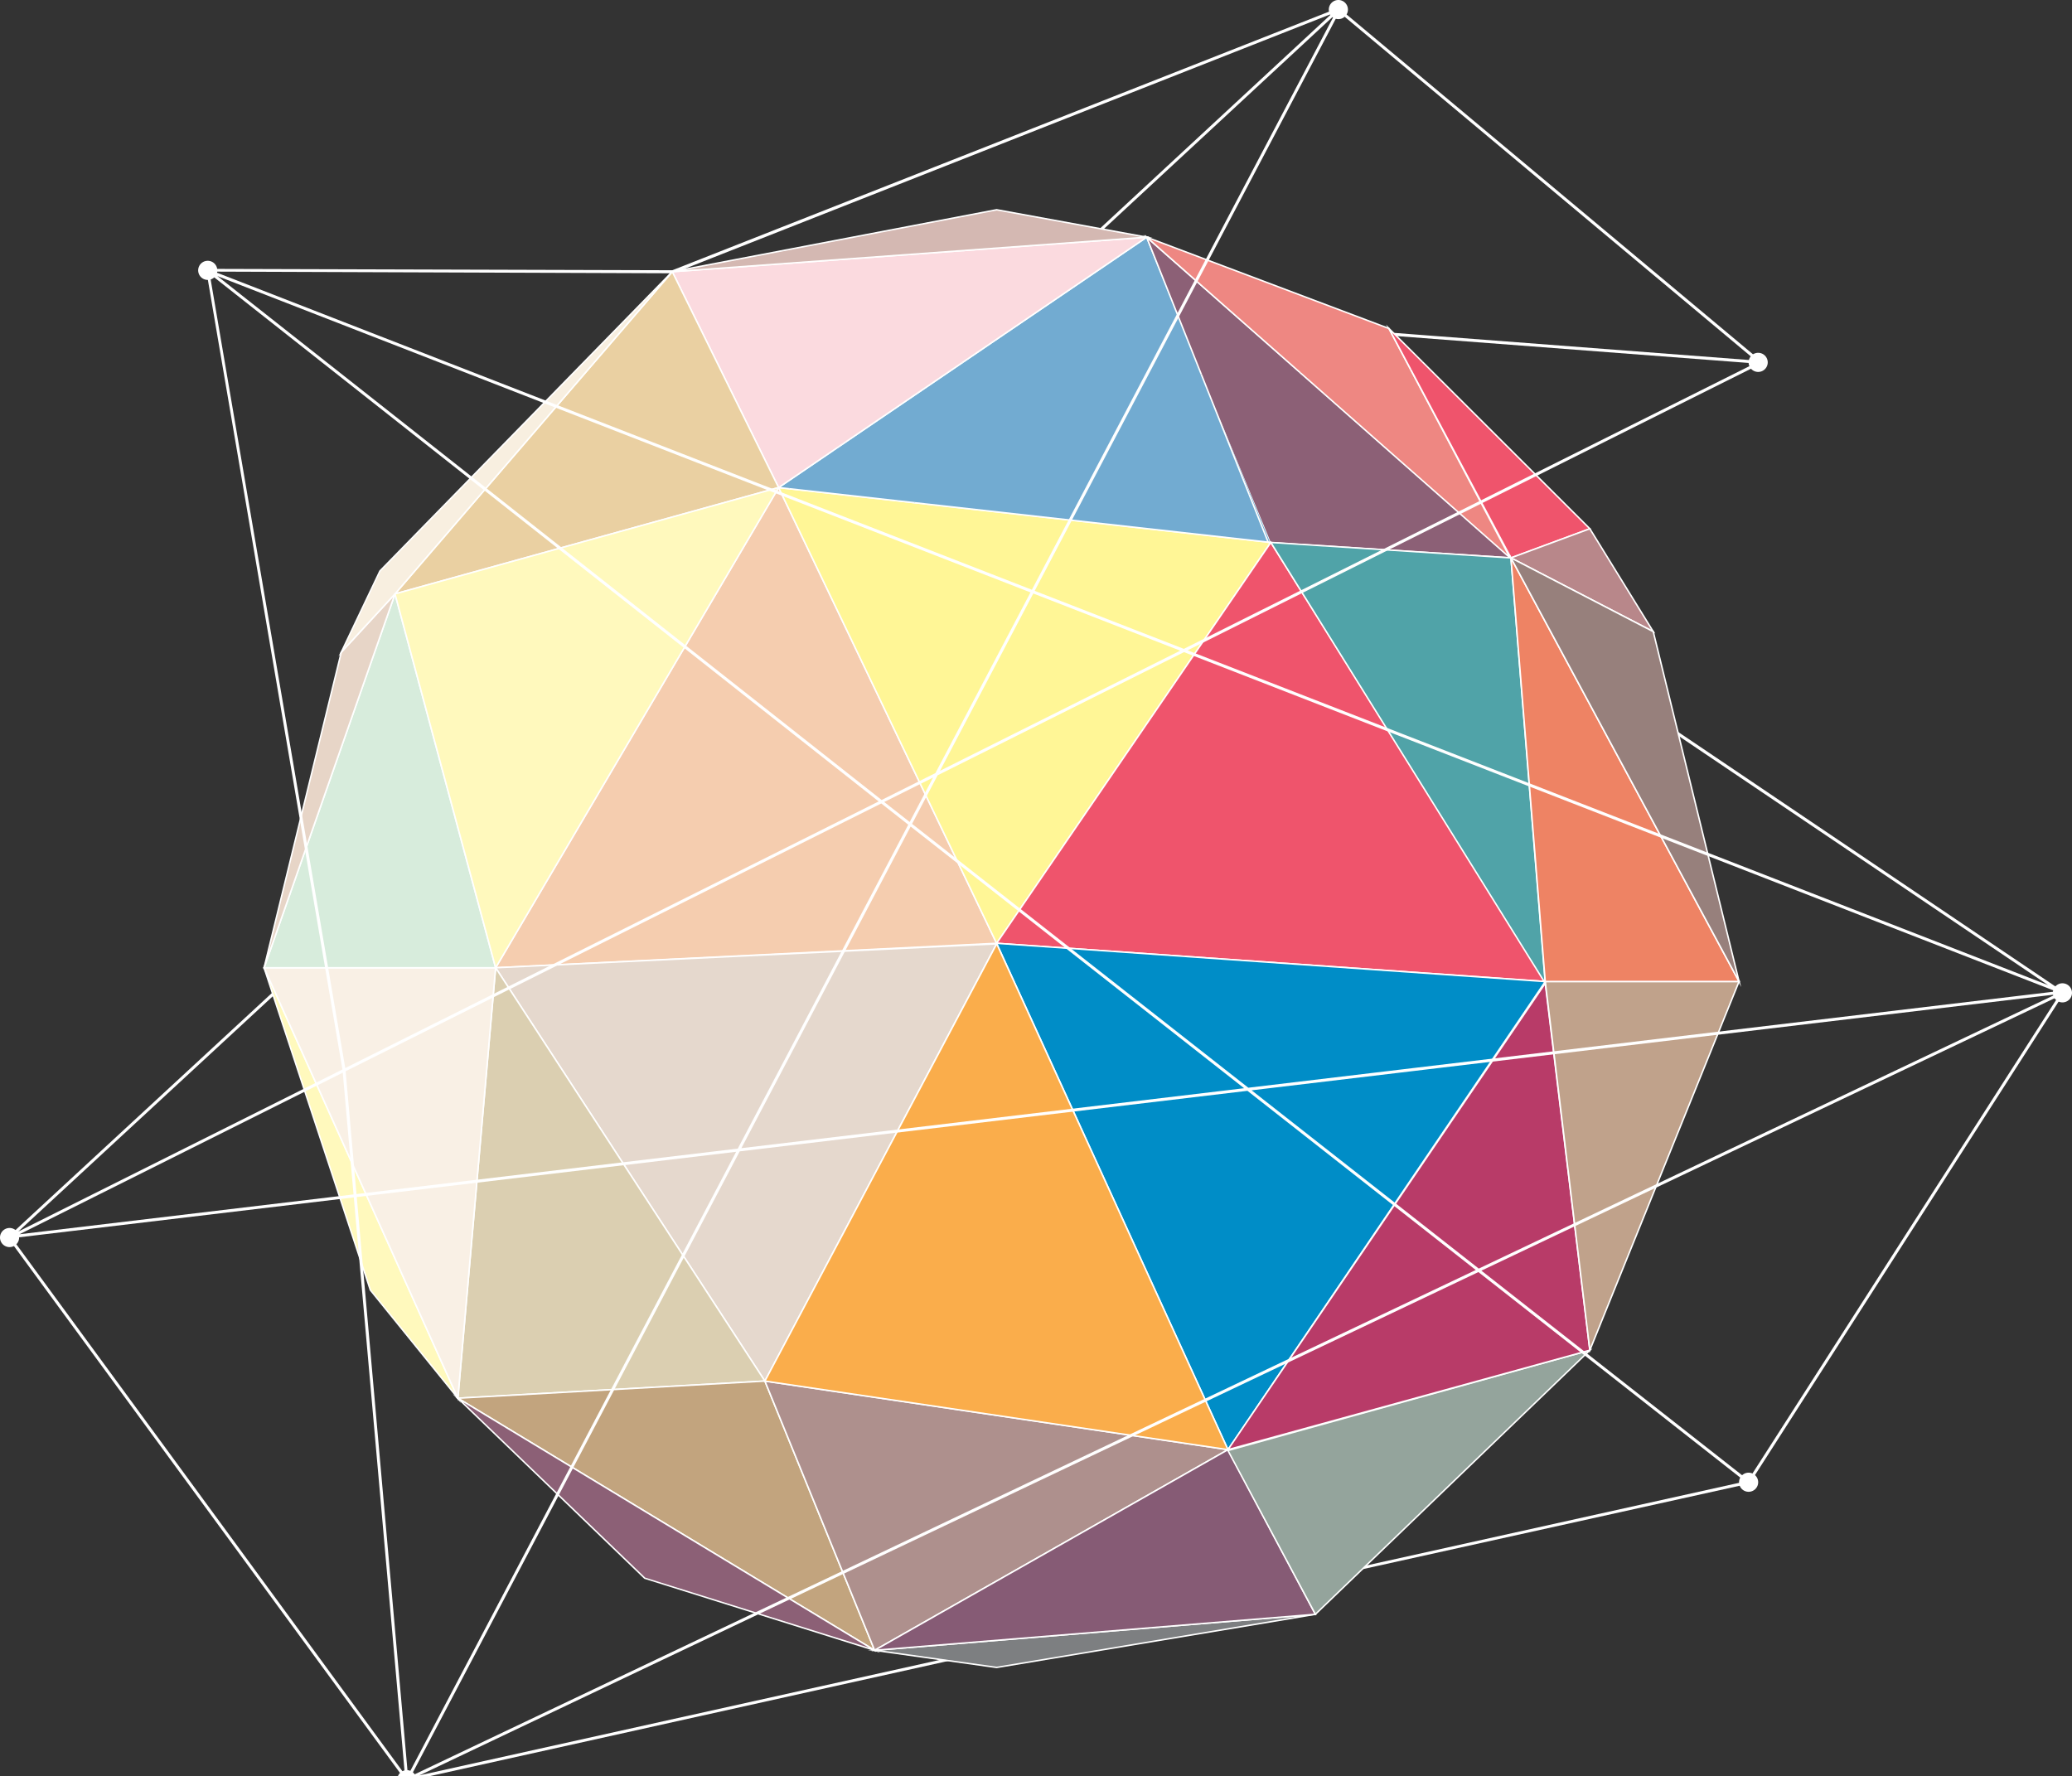 <svg id="bola" xmlns="http://www.w3.org/2000/svg" viewBox="0 0 695.581 596.284"><rect x="0" y="0" width="695.581" height="596.284" fill="#333333" stroke="none"/><title>bola</title><g id="triangulos_grupo"><g id="triangulos"><polygon points="261.383 163.689 166.383 324.903 334.567 316.688 261.383 163.689" fill="#f5cdaf"/><path d="M165.933,325.175l95.474-162.017.203.423,73.346,153.338-.376.018Zm95.428-160.954L166.834,324.63l167.345-8.174Z" fill="#fff"/><polygon points="334.567 316.688 426.625 182.114 261.383 163.689 334.567 316.688" fill="#fff696"/><path d="M334.528,317.187l-.187-.392-73.378-153.404.448.05,165.656,18.471-.235.343ZM261.803,163.988l72.802,152.201,91.579-133.873Z" fill="#fff"/><path d="M403.306,125.695c.175.127.352.255.527.382l-.156-.385C403.553,125.694,403.43,125.694,403.306,125.695Z" fill="#e5e6e7"/><path d="M420.207,166.333l-16.373-40.255c-.175-.128-.352-.255-.527-.382.124-.002.247-.001.371-.003l-18.734-46.063-47.698,32.45-4.414,3.003-9.745,6.63L281.855,149.762l-20.472,13.927,3.478.388,36.628,4.084,5.548.619,119.588,13.335Z" fill="#72abd1"/><path d="M284.256,147.827q-2.345,1.887-4.686,3.793l43.89-29.859c-.249-.032-.498-.062-.748-.096Z" fill="#fff"/><path d="M260.684,163.863l3.926.438c.168-.15.337-.296.505-.446l-3.032-.338,17.487-11.896q2.342-1.905,4.686-3.793l-23.013,15.656Z" fill="#fff"/><path d="M306.774,169.002c.172-.149.347-.295.518-.445l-5.583-.623c-.146.153-.296.301-.442.453Z" fill="#fff"/><path d="M264.609,164.3l36.658,4.087c.146-.152.296-.3.442-.453l-36.595-4.08C264.947,164.004,264.777,164.15,264.609,164.3Z" fill="#fff"/><path d="M426.236,181.819l-118.943-13.262c-.171.15-.346.296-.518.445L426.598,182.363l.417.046-6.473-15.915c-.224-.107-.447-.218-.671-.324Z" fill="#fff"/><path d="M403.409,125.695l.043.106q.381.278.767.556l-.272-.666C403.767,125.692,403.587,125.693,403.409,125.695Z" fill="#fff"/><path d="M419.872,166.171c.224.105.447.216.671.324l-16.324-40.138q-.385-.278-.767-.556Z" fill="#fff"/><path d="M337.342,112.316c-.068-.155-.132-.31-.204-.466l-4.418,3.006c.079.15.155.301.221.454Z" fill="#fff"/><path d="M323.459,121.76l9.481-6.45c-.066-.153-.142-.304-.221-.454l-10.008,6.809C322.961,121.698,323.21,121.728,323.459,121.76Z" fill="#fff"/><path d="M403.409,125.695c.179-.002.358-.003.538-.005l-18.773-46.154-.116-.287-47.92,32.601c.072.156.136.31.204.466l47.486-32.305Z" fill="#fff"/><polygon points="225.686 91.217 228.489 96.908 260.336 161.562 261.383 163.688 281.864 149.755 323.084 121.712 332.83 115.083 337.244 112.079 384.943 79.63 225.686 91.217" fill="#fbdadf"/><path d="M228.816,97.007c-.219-.066-.435-.134-.655-.199l31.99,64.944c.124-.126.244-.256.369-.382Z" fill="#fff"/><path d="M261.286,164.057l18.294-12.445q2.342-1.905,4.688-3.793l-22.787,15.502-.96-1.949c-.125.125-.245.256-.369.382l1.008,2.046Z" fill="#fff"/><path d="M284.267,147.818q-2.346,1.887-4.688,3.793l43.879-29.851c-.249-.033-.498-.062-.748-.096Z" fill="#fff"/><path d="M337.342,112.315c-.069-.155-.132-.31-.205-.465l-4.418,3.005c.078.15.155.301.221.455Z" fill="#fff"/><path d="M323.458,121.76,332.94,115.31c-.066-.153-.143-.304-.221-.455l-10.009,6.809C322.96,121.698,323.209,121.728,323.458,121.76Z" fill="#fff"/><path d="M225.667,90.967l-.37.027,2.864,5.814c.219.065.436.133.655.199l-2.743-5.568,157.959-11.492L337.137,111.85c.072.155.136.31.205.465L385.853,79.313Z" fill="#fff"/><polygon points="384.943 79.63 334.567 70.421 225.686 91.217 384.943 79.63" fill="#d4b8b2"/><path d="M225.639,90.971l.065.495,161.215-11.729-52.307-9.562-.046-.008Zm157.329-11.448L229.958,90.655l104.61-19.98Z" fill="#fff"/><path d="M467.014,184.738,504.855,187.145C492.945,181.153,480.448,177.828,467.014,184.738Z" fill="#d4d5d6"/><path d="M403.307,125.696l-.022-.017.007.017Z" fill="#d4d5d6"/><path d="M507.948,187.592,384.943,79.63l18.342,46.05c.008.005,23.334,56.429,23.341,56.435Z" fill="#8c6076"/><path d="M403.664,125.954c-.118-.086-.238-.172-.355-.258-.096.001-.19.002-.285.003l15.956,40.06c.22.102.44.199.659.303Z" fill="#fff"/><path d="M403.56,125.694c-.084.001-.168.002-.252.002.117.086.237.172.355.258Z" fill="#fff"/><path d="M425.937,181.875l-6.299-15.813c-.22-.103-.44-.201-.659-.303l6.552,16.448.059.147,40.981,2.607c.297-.157.592-.297.887-.444Z" fill="#fff"/><path d="M504.292,186.859l-36.835-2.343c-.295.147-.59.287-.887.444l38.847,2.471C505.042,187.24,504.668,187.045,504.292,186.859Z" fill="#fff"/><path d="M507.948,187.592l-71.089-62.588c-.245.007-.489.014-.734.02l70.394,61.976-2.226-.142c.376.187.75.381,1.125.572Z" fill="#fff"/><path d="M403.56,125.694,385.562,80.508l50.562,44.517c.245-.006.489-.013.734-.02l-52.535-46.252,18.582,46.653c.132.097.27.194.402.291C403.392,125.695,403.476,125.694,403.56,125.694Z" fill="#fff"/><path d="M403.308,125.696c-.133-.097-.271-.195-.402-.291l.117.294C403.118,125.698,403.212,125.697,403.308,125.696Z" fill="#fff"/><polygon points="473.511 123.992 466.274 110.288 384.943 79.63 436.374 125.017 506.945 187.296 473.511 123.992" fill="#ee8782"/><path d="M473.768,123.942c-.169.037-.338.075-.513.1l32.83,62.163-69.345-61.197c-.244.006-.489.013-.733.02l71.797,63.36Z" fill="#fff"/><path d="M436.741,125.008l-50.609-44.663,79.966,30.144,7.158,13.553c.175-.024.344-.062.513-.1l-7.274-13.771-.044-.084L383.754,78.915l52.253,46.113C436.251,125.021,436.497,125.014,436.741,125.008Z" fill="#fff"/><polygon points="477.474 121.451 466.274 110.288 473.558 123.983 507.233 187.296 533.718 177.509 477.474 121.451" fill="#ef546c"/><path d="M465.272,108.936l8.029,15.097c.175-.026.345-.062.514-.1l-6.539-12.293,10.062,10.028c.101-.138.185-.287.273-.434Z" fill="#fff"/><path d="M534.171,177.608l-56.561-56.374c-.088.147-.172.296-.273.434l55.928,55.742-25.914,9.577L473.815,123.933c-.169.038-.339.074-.514.1l33.813,63.573Z" fill="#fff"/><polygon points="555.005 212.052 533.718 177.509 507.233 187.296 555.005 212.052" fill="#b8878a"/><path d="M555.692,212.689l-49.076-25.432,27.208-10.055Zm-47.842-25.355,46.469,24.08-20.706-33.601Z" fill="#fff"/><polygon points="426.625 182.114 518.749 329.507 334.567 316.688 426.625 182.114" fill="#ef546c"/><path d="M519.22,329.791l-.489-.034-184.617-12.85.246-.36,92.275-134.889.202.324ZM335.019,316.469l183.257,12.755-91.661-146.653Z" fill="#fff"/><polygon points="518.749 329.54 412.233 486.691 334.567 316.688 518.749 329.54" fill="#008dc7"/><path d="M412.19,487.2l-.185-.405-77.841-170.385,185.034,12.911-.243.359Zm-77.221-170.233,77.307,169.216,106.022-156.424Z" fill="#fff"/><polygon points="334.567 316.872 256.778 463.66 166.383 324.903 334.567 316.872" fill="#e5d8cd"/><path d="M256.8,464.152l-.231-.355-90.632-139.122.435-.021L334.993,316.602l-.206.388Zm-89.969-139.02,89.925,138.036,77.385-146.024Z" fill="#fff"/><polygon points="166.383 324.903 256.778 463.66 153.717 469.417 166.383 324.903" fill="#dbcfb1"/><path d="M153.442,469.683l.025-.287,12.729-145.236.396.607L257.223,463.885l-.431.024Zm13.127-144.037L153.991,469.152l102.341-5.718Z" fill="#fff"/><polygon points="153.717 469.417 256.778 463.66 293.616 554.05 153.717 469.417" fill="#c2a47e"/><path d="M294.132,554.655l-141.237-85.441.807-.046,103.239-5.768.067.165Zm-139.594-85.033,138.562,83.824-36.486-89.526Z" fill="#fff"/><polygon points="216.464 529.869 153.717 469.417 293.616 554.05 216.464 529.869" fill="#8c6076"/><path d="M295.517,554.908l-79.227-24.859-64.357-62.002Zm-78.922-25.26,75.121,23.545-136.215-82.404Z" fill="#fff"/><polygon points="124.34 433.141 88.656 324.903 153.717 469.417 124.34 433.141" fill="#fff9bd"/><path d="M154.737,471.075,124.103,433.219,88.419,324.981l.465-.181ZM124.564,433.019l28.133,34.741L90.39,329.362Z" fill="#fff"/><polygon points="334.567 559.808 293.616 554.05 441.586 541.959 334.567 559.808" fill="#7d7f81"/><path d="M334.57,560.061l-.038-.006-43.18-6.07,150.213-12.274.062.496Zm-38.69-5.945,38.684,5.439,101.095-16.86Z" fill="#fff"/><polygon points="256.778 463.659 412.233 486.691 293.616 554.05 256.778 463.659" fill="#ae908d"/><path d="M293.492,554.409l-37.111-91.061.434.065,156.173,23.139-.632.358Zm-36.317-90.438,36.566,89.722L411.478,486.832Z" fill="#fff"/><polygon points="412.233 486.691 441.586 541.959 293.616 554.05 412.233 486.691" fill="#865b75"/><path d="M292.509,554.392l.984-.559,118.841-67.486.12.228,29.532,55.603-.379.031Zm119.624-67.356-117.409,66.673L441.187,541.742Z" fill="#fff"/><polygon points="533.718 453.296 441.586 541.959 412.233 486.974 533.718 453.296" fill="#94a49c"/><path d="M441.522,542.369l-.156-.291-29.5-55.261.301-.084L534.603,452.791l-.711.684Zm-28.922-55.237,29.051,54.419,91.183-87.749Z" fill="#fff"/><polygon points="88.656 324.903 166.383 324.903 153.717 469.417 88.656 324.903" fill="#f9f0e5"/><path d="M153.882,470.394,88.269,324.653h78.387l-.024.272ZM89.043,325.153l64.508,143.288,12.559-143.288Z" fill="#fff"/><polygon points="260.335 161.562 228.489 96.908 225.686 91.217 222.318 95.13 132.606 199.387 257.209 164.846 261.383 163.689 260.335 161.562" fill="#ead0a2"/><path d="M225.743,90.767l-3.674,4.27a.292.292,0,0,0,.194.078c.107.029.212.061.319.091l3.046-3.539,2.533,5.142c.219.065.436.133.655.199l-2.907-5.901Z" fill="#fff"/><path d="M228.816,97.007c-.219-.066-.436-.134-.655-.199l31.99,64.944c.124-.126.244-.256.369-.381Z" fill="#fff"/><path d="M133.333,198.926l89.25-103.72c-.107-.03-.212-.062-.319-.091a.292.292,0,0,1-.194-.078L132.417,199.224l-.537.624,125.018-34.656c.208-.229.411-.463.621-.691Z" fill="#fff"/><path d="M260.52,161.371c-.125.125-.245.256-.369.381l.875,1.776-3.506.972c-.21.228-.413.462-.621.691l4.842-1.342Z" fill="#fff"/><polygon points="88.656 324.903 132.606 199.387 166.383 324.903 88.656 324.903" fill="#d7ecdc"/><path d="M166.709,325.153H88.304l.117-.333,44.217-126.278Zm-77.701-.5h77.048L132.575,200.233Z" fill="#fff"/><polygon points="88.656 324.903 114.569 218.963 132.606 199.385 88.656 324.903" fill="#e7d5c7"/><path d="M88.892,324.986l-.478-.143,25.928-106.002.043-.047,18.857-20.468Zm25.905-105.9L90.124,319.954l41.847-119.51Z" fill="#fff"/><path d="M222.318,95.13c-.019-.005-.036-.011-.055-.016a.303.303,0,0,1-.25-.138L127.52,191.72l-12.951,27.243,18.037-19.576Z" fill="#f8efe0"/><path d="M222.013,94.977a.303.303,0,0,0,.25.138c.019.005.036.011.055.016l3.368-3.913Z" fill="#f7f7f8"/><path d="M222.582,95.206c-.107-.03-.212-.062-.319-.091-.19,0-.307-.144-.359-.384l-94.562,96.815-13.706,28.801,19.161-20.796ZM115.503,217.581l12.225-25.715L220.328,97.06,132.422,199.218Z" fill="#fff"/><path d="M225.507,91.042l-3.603,3.688c.053.24.17.384.359.384.107.029.212.061.319.091l3.292-3.826Z" fill="#fff"/><polygon points="132.606 199.387 261.383 163.689 166.383 324.903 132.606 199.387" fill="#fff9bd"/><path d="M166.296,325.542l-.154-.574L132.301,199.212l.239-.066,129.373-35.863-.315.533ZM132.912,199.562l33.558,124.701,94.383-160.167Z" fill="#fff"/><polygon points="334.606 316.872 412.233 486.691 256.778 463.66 334.606 316.872" fill="#faad4b"/><path d="M412.652,487.005l-.456-.067-155.805-23.083.166-.312,78.066-147.235.211.462Zm-155.487-23.541L411.814,486.376l-77.225-168.939Z" fill="#fff"/><polygon points="518.749 330.116 533.718 453.296 412.233 486.691 518.749 330.116" fill="#b83b68"/><path d="M411.644,487.112l.382-.562,106.891-157.126.08.661,14.996,123.394-.208.058Zm106.936-156.305L412.822,486.27l120.622-33.157Z" fill="#fff"/><polygon points="518.749 329.507 583.809 329.507 533.718 453.296 518.749 329.507" fill="#c0a28b"/><path d="M533.586,454.288,518.466,329.257H584.18l-.14.344ZM519.031,329.757l14.819,122.547L583.438,329.757Z" fill="#fff"/><polygon points="426.625 182.114 507.233 187.296 518.749 330.116 426.625 182.114" fill="#50a3a8"/><path d="M519.081,331.123l-.544-.875-92.38-148.414,81.308,5.227.018.216ZM427.094,182.395l91.322,146.714-11.415-141.577Z" fill="#fff"/><polygon points="518.749 329.507 583.809 329.507 507.233 187.296 518.749 329.507" fill="#ee8364"/><path d="M584.228,329.757H518.518L506.887,186.127Zm-65.249-.5H583.39l-75.812-140.792Z" fill="#fff"/><polygon points="583.809 329.507 555.005 212.052 507.233 187.296 583.809 329.507" fill="#97807c"/><path d="M584.519,331.353l-.93-1.728-76.961-142.924,48.593,25.181.027.11ZM507.837,187.891l75.262,139.77-28.309-115.439Z" fill="#fff"/></g></g><g id="lineas"><path d="M692.655,333.808l.467-.529-.269-.181.189-.09-.272.032-.17-.114.078-.201-.89-.346-128.004-86.36-.482-.326.097.574c.017.104.044.223.071.344.03.133.061.267.077.381l.016.111,124.019,83.638L398.681,218.336,591.397,121.994l-.149-.301.215-.258L449.618,2.827l-.191-.16-.051.061-.029-.073-223.563,88.04.009.031L69.532,90.269l-.094-.037-.014.036h-.009l.002.018-.152.391h-.064l.056.021-.182.465.241.094L114.958,359.054,6.132,413.459,91.582,334.467l.109-.101-.037-.145c-.046-.183-.087-.365-.122-.55l-.084-.444L3.243,414.767l-.51.061.077.634-.15.11L136.086,597.688l-.021.043.285.233.066-.049.53.278.161-.307,180.18-40.02,1.426-.317-2.895-.35-175.047,38.852L496.303,427.069l89.576,70.3-127.209,28.213-.067.015-1.331,1.258,129.854-28.737.142-.031.036.023.023-.037.043-.009-.01-.043ZM497.311,426.59l193.695-92.061L586.896,496.896ZM589.428,121.037l-121.164-9.262-.988-.075.834.535c.307.197.654.394,1.006.59l.048.027,119.961,9.161-191.701,95.834-50.073-19.483L449.58,4.099ZM6.538,414.375l108.528-54.256,3.616,40.882Zm109.369-55.794L70.394,91.919,294.973,269.063ZM313.23,261.054l-7.846,14.91-8.552-6.712ZM248.886,385.472l56.824-107.981,111.945,87.855ZM315.562,258.771l31.319-59.516,49.335,19.195Zm-1.534.767-18.066,9.032L72.976,92.682,345.943,198.89Zm-9.118,17.326-57.23,108.754L119.676,400.882l-3.647-41.244,179.814-89.892Zm9.853-16.576,82.71-41.348L690.216,332.841,419.061,365.178l-112.877-88.587ZM3.981,415.685l114.79-13.689,17.137,193.76Zm243.134-28.994L136.94,596.057,119.764,401.878ZM137.95,596.284l110.372-209.737,170.448-20.326,76.655,60.159ZM690.073,333.866,496.432,425.901l-76.258-59.849ZM225.865,90.977l.057.196,2.986-.576L447.005,4.651l-77.33,71.682-.365.338,1.228.226L447.853,5.232,346.412,197.999,71.89,91.187l153.24.557.15.001.071-.132a1.266,1.266,0,0,1,.199-.24,2.016,2.016,0,0,0,.22-.256Z" fill="#fff"/><path d="M593.439,121.659a3.21,3.21,0,1,1-3.21-3.211A3.21,3.21,0,0,1,593.439,121.659Z" fill="#fff"/><path d="M452.507,3.211A3.21,3.21,0,1,1,449.297,0,3.21,3.21,0,0,1,452.507,3.211Z" fill="#fff"/><path d="M72.948,90.767a3.21,3.21,0,1,1-3.21-3.211A3.21,3.21,0,0,1,72.948,90.767Z" fill="#fff"/><path d="M6.42,415.478A3.21,3.21,0,1,1,3.21,412.267,3.21,3.21,0,0,1,6.42,415.478Z" fill="#fff"/><path d="M139.774,597.496a3.21,3.21,0,1,1-3.21-3.211A3.21,3.21,0,0,1,139.774,597.496Z" fill="#fff"/><path d="M590.229,497.628a3.21,3.21,0,1,1-3.21-3.211A3.21,3.21,0,0,1,590.229,497.628Z" fill="#fff"/><path d="M695.581,333.327a3.21,3.21,0,1,1-3.21-3.211A3.21,3.21,0,0,1,695.581,333.327Z" fill="#fff"/></g></svg>